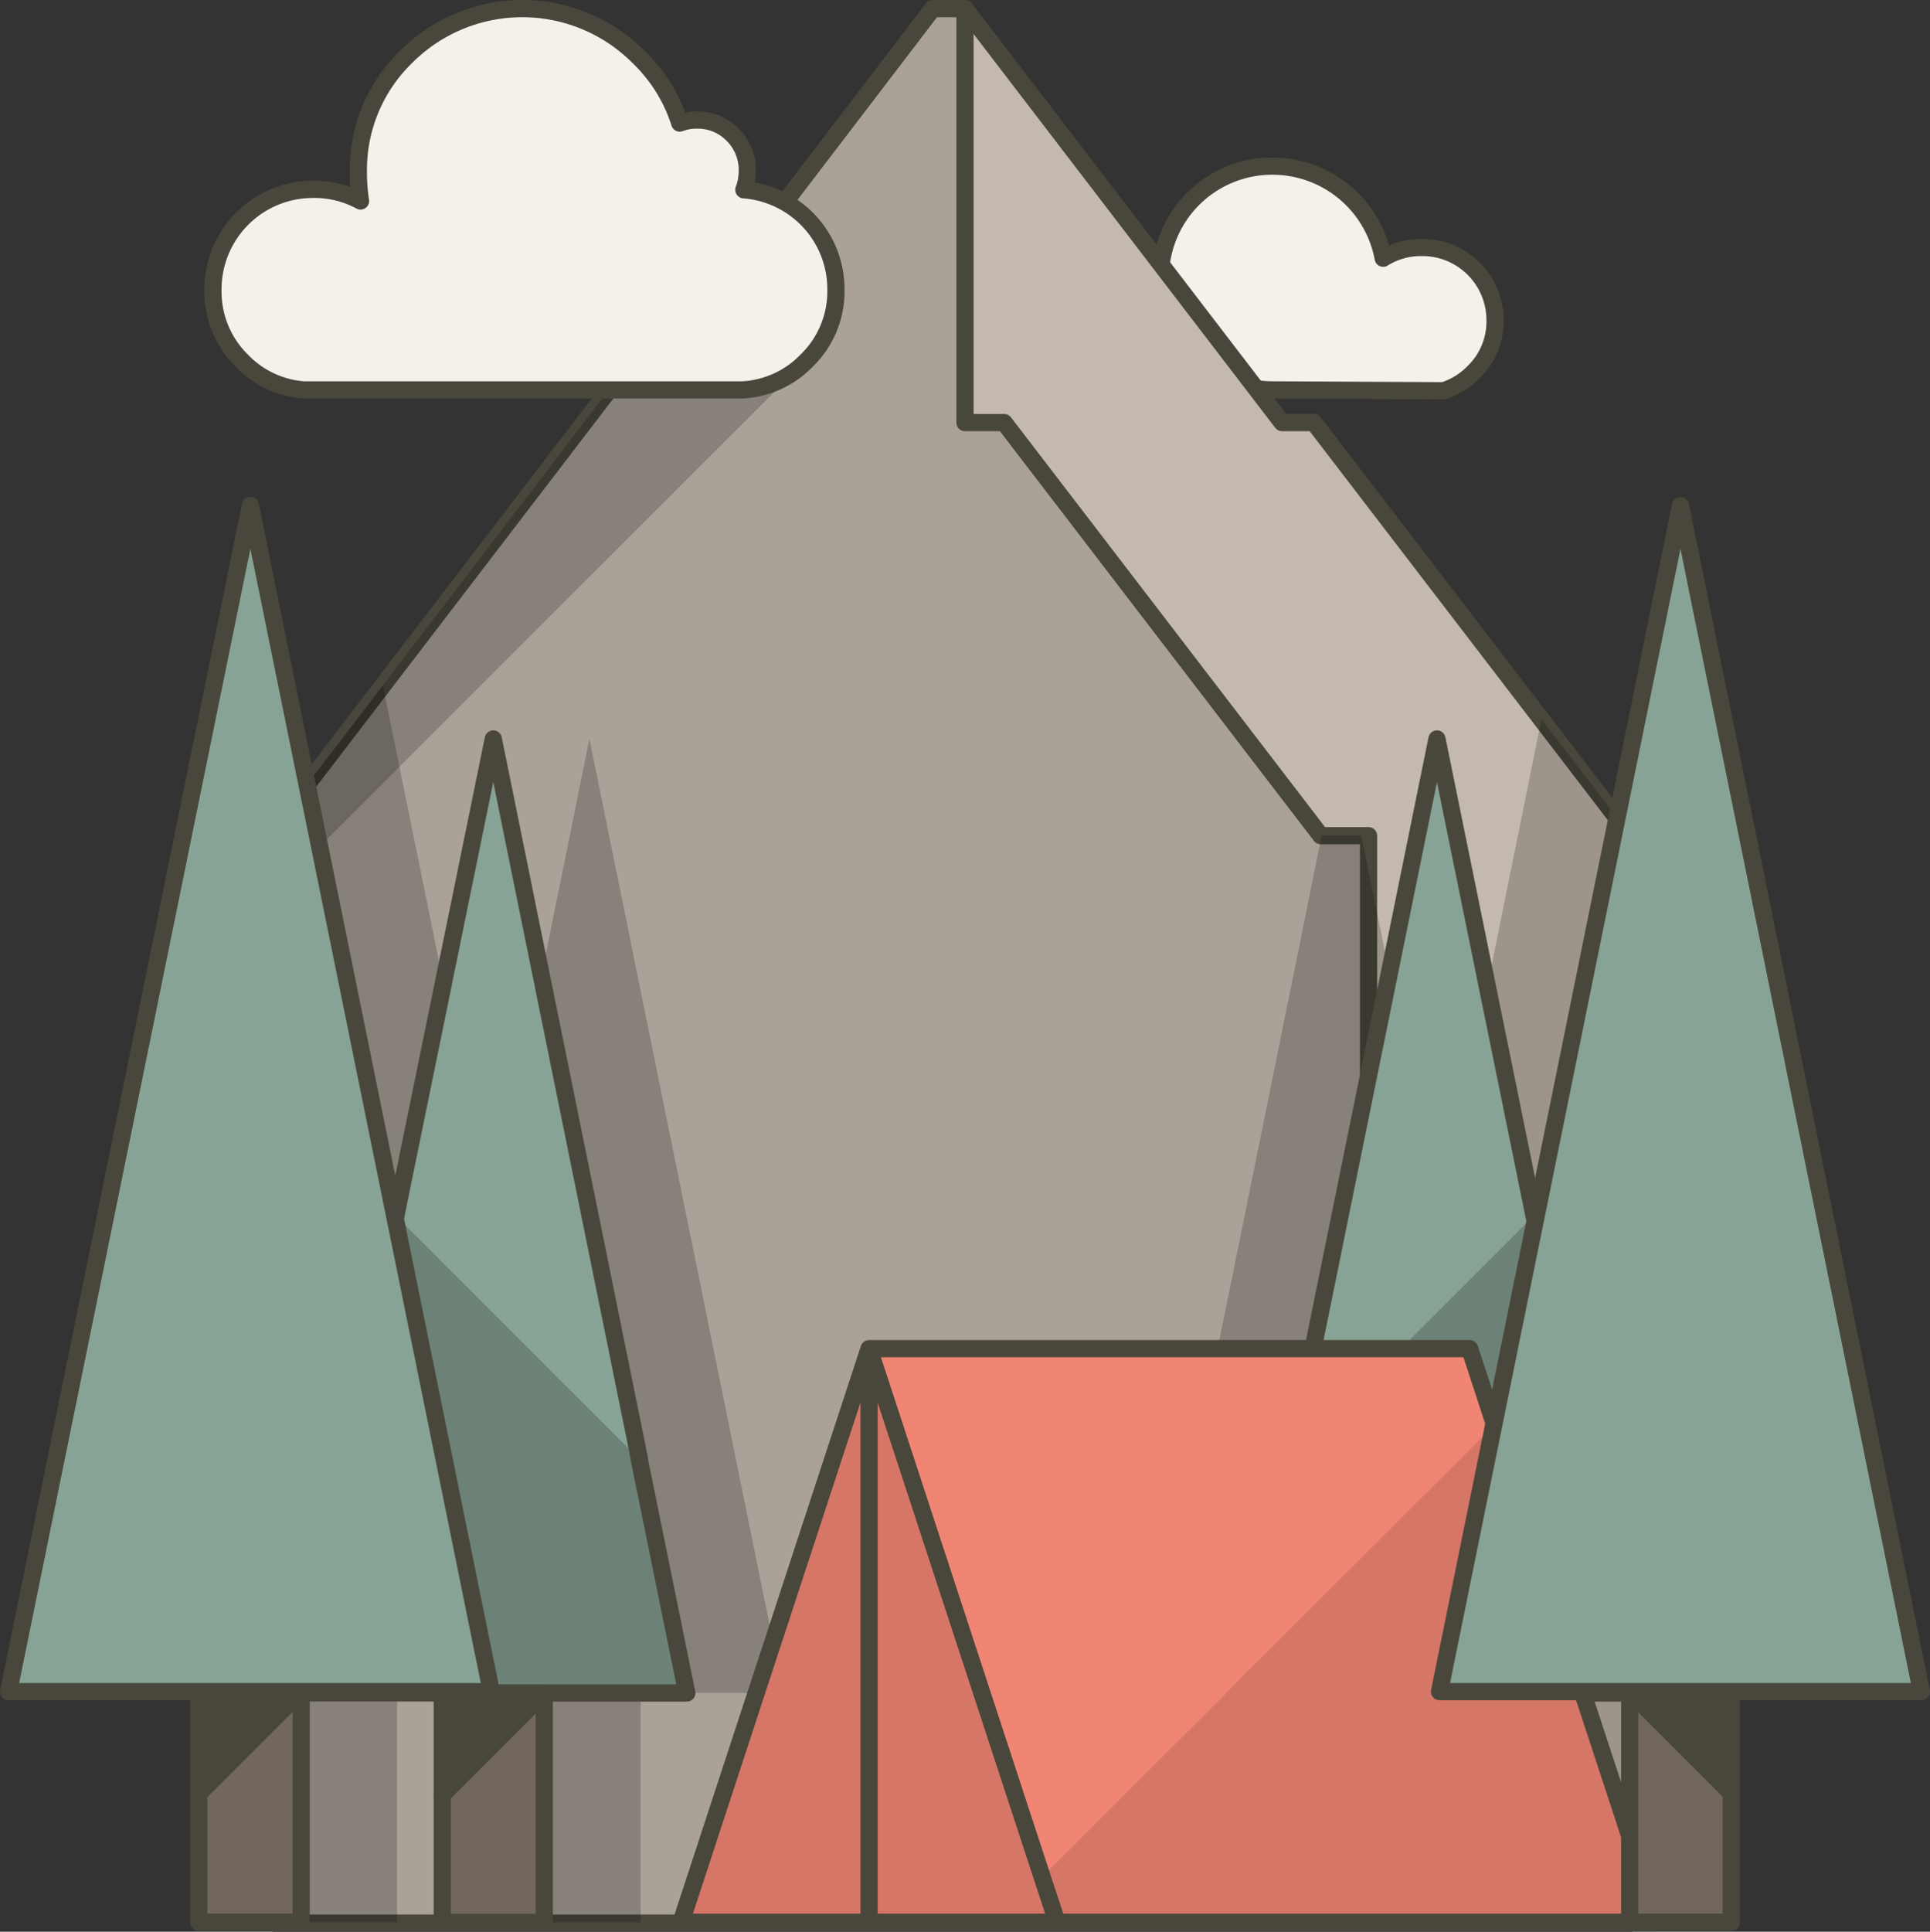 <svg xmlns="http://www.w3.org/2000/svg" viewBox="0 -0.001 224.3 224.451"><rect x="0" y="-0.001" width="224.3" height="224.451" fill="#333333" stroke="none"/><title>Depositphotos_108861120_09</title><g data-name="Layer 2"><g data-name="Layer 1"><path d="M173.75 37.15a8.55 8.55 0 0 0-13-7.25 13.09 13.09 0 0 0-12.85-10.7 13 13 0 0 0-13.05 13.05 13.06 13.06 0 0 0 13.05 13h19.85a8.4 8.4 0 0 0 3.5-2.15 8.18 8.18 0 0 0 2.5-5.95z" fill="#f4f1ea" data-name="Layer0 8 MEMBER 1 MEMBER 0 FILL"/><path data-name="Layer0 8 MEMBER 1 MEMBER 0 1 STROKES" d="M147.9 45.3a13.06 13.06 0 0 1-13.05-13 13 13 0 0 1 13.05-13A13.09 13.09 0 0 1 160.75 30a8.32 8.32 0 0 1 4.5-1.25 8.45 8.45 0 0 1 8.5 8.5 8.18 8.18 0 0 1-2.5 6 8.4 8.4 0 0 1-3.5 2.15z" fill="none" stroke="#49473b" stroke-linecap="round" stroke-linejoin="round" stroke-width="2"/><g data-name="Layer0 8 MEMBER 1 MEMBER 1 FILL"><path d="M112.15 49.05h4.55l36.8 48.05h5.55v126.35h30.45V97.1l-36.8-48H149L112.15 1z" fill="#c4b9ae"/><path d="M116.7 49.05h-4.55V1h-3.75L90.8 24h-3.7L31.9 96.1v127.35h127.15V97.1h-5.55z" fill="#aaa198"/></g><path data-name="Layer0 8 MEMBER 1 MEMBER 1 1 STROKES" d="M159.05 223.45V97.1h-5.55l-36.8-48h-4.55V1h-3.75L90.83 24H87.1L31.9 96.1v127.35h157.6V97.1l-36.8-48H149L112.15 1" fill="none" stroke="#49473b" stroke-linecap="round" stroke-linejoin="round" stroke-width="2"/><path d="M44.5 79.65l-11.6 15.1-20.7 101.8h22.1v26.8h11.85V196.7H62.6v26.65h11.85V196.7h16.6L68.5 85.85l-11.35 56z" fill-opacity=".2" data-name="Layer0 8 MEMBER 1 MEMBER 2 FILL"/><path d="M31.9 96.1v7.5l61-60.95-11.4-11.4z" fill-opacity=".2" data-name="Layer0 8 MEMBER 1 MEMBER 3 FILL"/><g data-name="Layer0 8 MEMBER 1 MEMBER 4 FILL"><path d="M51.4 208.55l11.85-11.85H51.4z" fill="#494739"/><path d="M63.25 196.7L51.4 208.55v14.8h11.85z" fill="#71675d"/><path d="M51.4 196.7h28.45l-5.55-27.15-28.3-28.3-11.25 55.45z" fill="#6c8277"/><path d="M57.3 85.85L46 141.25l28.3 28.3z" fill="#87a395"/></g><path data-name="Layer0 8 MEMBER 1 MEMBER 4 1 STROKES" d="M74.33 169.58l-17-83.72L46 141.28m28.3 28.3l5.52 27.13H63.25v26.65H51.4V196.7H34.75L46 141.28m5.38 67.28l11.87-11.86H51.4" fill="none" stroke="#49473b" stroke-linecap="round" stroke-linejoin="round" stroke-width="2"/><g data-name="Layer0 8 MEMBER 1 MEMBER 5 FILL"><path d="M23.1 196.55v11.85L35 196.55z" fill="#494739"/><path d="M35 223.35v-26.8L23.1 208.4v14.95z" fill="#71675d"/><path d="M35 196.55h22.1l-28-137.8L1 196.55h34z" fill="#87a395"/></g><path data-name="Layer0 8 MEMBER 1 MEMBER 5 1 STROKES" d="M35 196.55h22.1l-28-137.8L1 196.55h34v26.8H23.1v-26.8m11.85 0L23.1 208.4" fill="none" stroke="#49473b" stroke-linecap="round" stroke-linejoin="round" stroke-width="2"/><path d="M179.15 83.55l-11.8 58.25-9.15-44.7h-4.6l-20.2 99.6H150v26.65h11.85V196.7h16.45v26.65h11.8v-26.8h22.1l-19.35-95.1z" fill-opacity=".2" data-name="Layer0 8 MEMBER 1 MEMBER 6 FILL"/><g data-name="Layer0 8 MEMBER 1 MEMBER 7 FILL"><path d="M161.1 196.7h28.45l-11.3-55.45-28.25 28.2-5.5 27.25z" fill="#6c8277"/><path d="M178.25 141.25L167 85.85l-17 83.6z" fill="#87a395"/><path d="M173 196.7h-11.9v26.65H173z" fill="#71675d"/></g><path data-name="Layer0 8 MEMBER 1 MEMBER 7 1 STROKES" d="M150 169.48l17-83.62 11.28 55.4 11.28 55.45H173v26.65h-11.9V196.7h-16.6zm23 27.22h-11.9" fill="none" stroke="#49473b" stroke-linecap="round" stroke-linejoin="round" stroke-width="2"/><g data-name="Layer0 8 MEMBER 1 MEMBER 8 FILL"><path d="M79.15 223.35H101V156.7l-21.85 66.65m43.7 0l-1.75-5.25-20.1-61.4v66.65h21.85m-1.75-5.25l1.75 5.25h69.8l-19-57.8z" fill="#d67666"/><path d="M173.7 165.55l-2.9-8.85H101l20.1 61.4z" fill="#f08573"/></g><path data-name="Layer0 8 MEMBER 1 MEMBER 8 1 STROKES" d="M101 156.7h69.8l2.9 8.85 19 57.8H79.15L101 156.7l20.13 61.43 1.72 5.22m-21.85 0V156.7" fill="none" stroke="#49473b" stroke-linecap="round" stroke-linejoin="round" stroke-width="2"/><g data-name="Layer0 8 MEMBER 1 MEMBER 9 FILL"><path d="M201.2 223.35v-15l-11.8-11.8v26.8z" fill="#71675d"/><path d="M201.2 208.35v-11.8h-11.8z" fill="#494739"/><path d="M201.2 196.55h22.1l-28-137.8-28 137.8h33.9z" fill="#87a395"/></g><path data-name="Layer0 8 MEMBER 1 MEMBER 9 1 STROKES" d="M201.2 208.35v-11.8h-11.8l11.8 11.8v15h-11.8v-26.8h-22.1l28-137.8 28 137.8h-22.1" fill="none" stroke="#49473b" stroke-linecap="round" stroke-linejoin="round" stroke-width="2"/><path d="M47.2 6.6a18.27 18.27 0 0 0-5.55 13.5 21 21 0 0 0 .25 3.25 11.77 11.77 0 0 0-13.75 2 11.23 11.23 0 0 0-3.4 8.25 11.23 11.23 0 0 0 3.4 8.25 11.11 11.11 0 0 0 7.1 3.35h51a11.23 11.23 0 0 0 6.6-2.65q.41-.36.8-.75a11.23 11.23 0 0 0 3.4-8.25 11.58 11.58 0 0 0-10.7-11.6 6.27 6.27 0 0 0 .4-2.25 5.75 5.75 0 0 0-1.7-4.15A5.65 5.65 0 0 0 80.9 14a5.33 5.33 0 0 0-2 .35 18.31 18.31 0 0 0-4.7-7.75 19.07 19.07 0 0 0-27 0z" fill="#f4f1ea" data-name="Layer0 8 MEMBER 1 MEMBER 10 FILL"/><path data-name="Layer0 8 MEMBER 1 MEMBER 10 1 STROKES" d="M36.4 45.3h-1.15a11.11 11.11 0 0 1-7.1-3.35 11.23 11.23 0 0 1-3.4-8.25A11.61 11.61 0 0 1 36.4 22a11.2 11.2 0 0 1 5.5 1.35 21 21 0 0 1-.25-3.25A18.27 18.27 0 0 1 47.2 6.6a19.07 19.07 0 0 1 27 0 18.31 18.31 0 0 1 4.8 7.7 5.33 5.33 0 0 1 2-.35 5.65 5.65 0 0 1 4.15 1.7 5.75 5.75 0 0 1 1.7 4.15 6.27 6.27 0 0 1-.4 2.25 11.58 11.58 0 0 1 10.7 11.6 11.23 11.23 0 0 1-3.4 8.25q-.39.39-.8.75a11.23 11.23 0 0 1-6.6 2.65H36.4z" fill="none" stroke="#49473b" stroke-linecap="round" stroke-linejoin="round" stroke-width="2"/></g></g></svg>